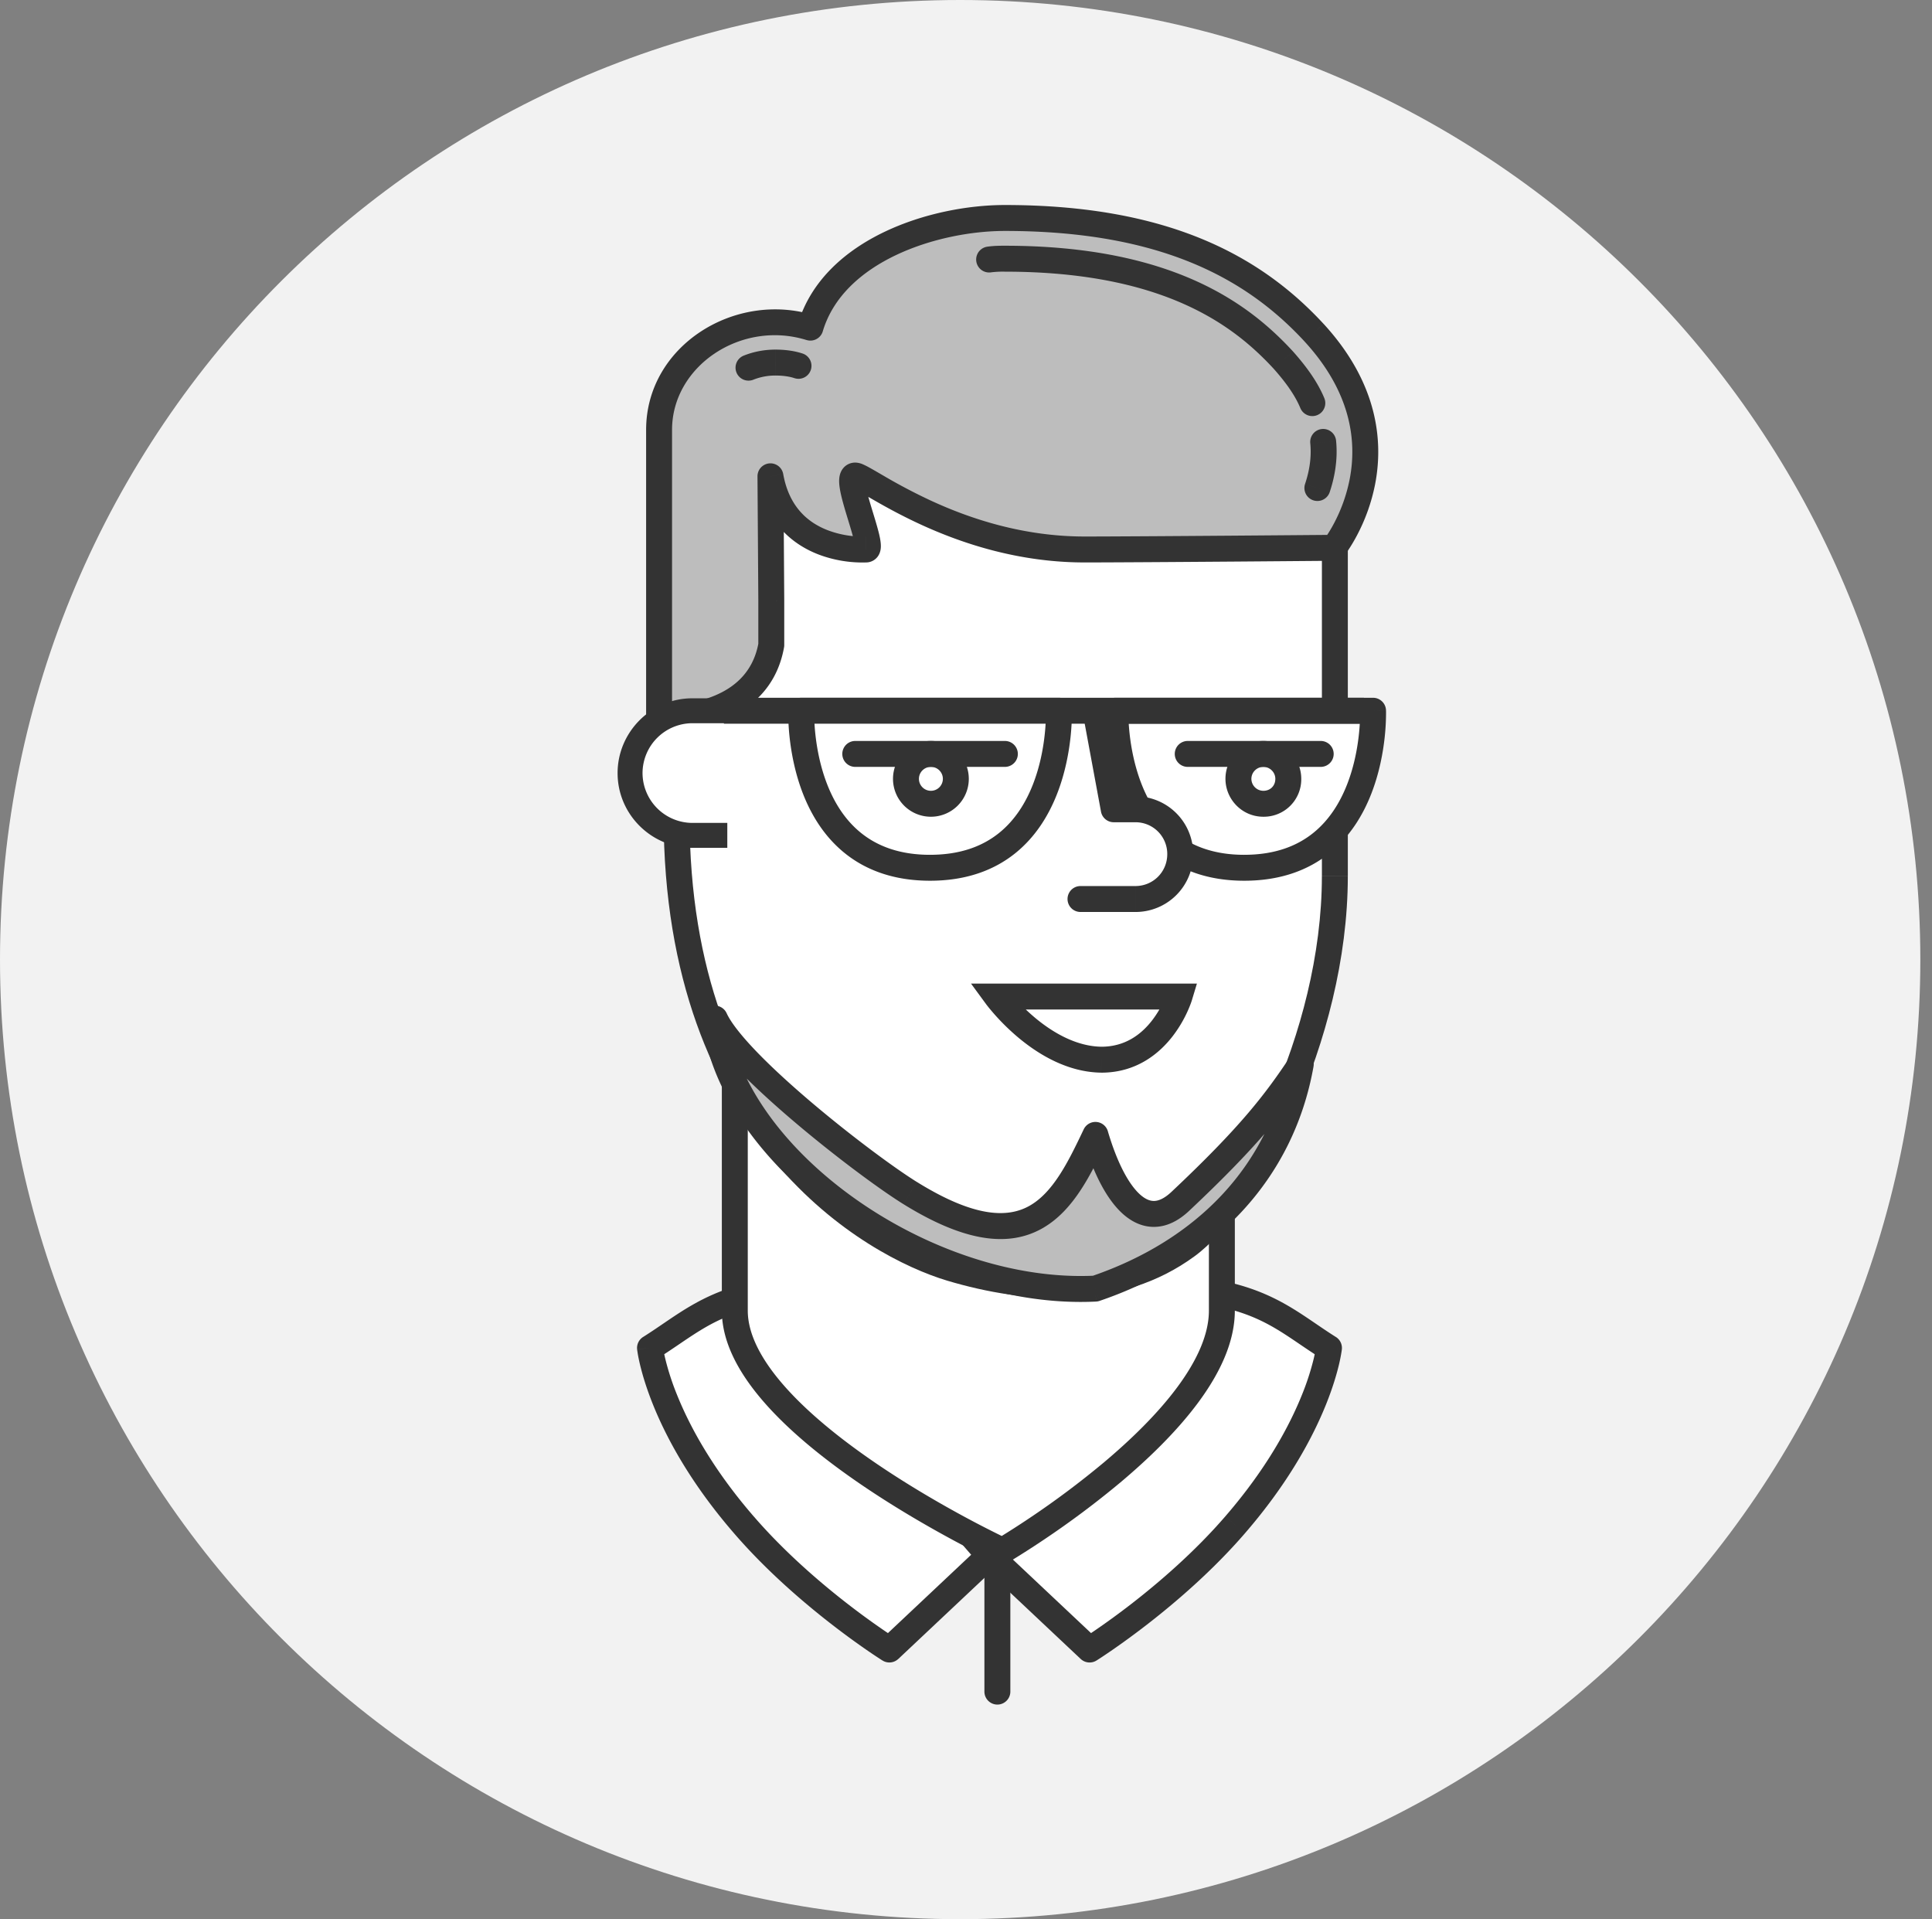 <svg width="149" height="148" viewBox="0 0 149 148" version="1.1" xmlns="http://www.w3.org/2000/svg" xmlns:xlink="http://www.w3.org/1999/xlink"><rect x="0" y="0" width="149" height="148" fill="#808080" stroke="none"/><title>mal</title><desc>Created using Figma</desc><use xlink:href="#a" fill="#F2F2F2"/><use xlink:href="#b" transform="translate(76.92 120.2)" fill="#333"/><g transform="translate(50.13 99.72)"><use xlink:href="#c" fill="#FFF"/><use xlink:href="#d" fill="#333"/></g><g transform="translate(76.34 99.72)"><use xlink:href="#e" fill="#FFF"/><use xlink:href="#f" fill="#333"/></g><g transform="translate(56.67 62.5)"><use xlink:href="#g" fill="#FFF"/><use xlink:href="#h" fill="#333"/></g><g transform="translate(52.18 33.54)"><use xlink:href="#i" fill="#FFF"/><use xlink:href="#j" fill="#333"/></g><g transform="translate(50.83 16.81)"><use xlink:href="#k" fill="#BDBDBD"/><use xlink:href="#l" fill="#333"/></g><use xlink:href="#m" transform="translate(48.59 54.81)" fill="#FFF"/><use xlink:href="#n" transform="translate(47.63 53.85)" fill="#333"/><g transform="translate(76.86 76.85)"><use xlink:href="#o" fill="#FFF"/><use xlink:href="#p" fill="#333"/></g><g transform="translate(55.13 78.55)"><use xlink:href="#q" fill="#BDBDBD"/><use xlink:href="#r" fill="#333"/></g><g transform="translate(86.02 54.81)"><use xlink:href="#s" fill="#FFF"/><use xlink:href="#t" fill="#333"/></g><g transform="translate(55.83 54.81)"><use xlink:href="#u" fill="#FFF"/><use xlink:href="#v" fill="#333"/></g><g transform="translate(95.51 58.14)"><use xlink:href="#w" fill="#FFF"/><use xlink:href="#x" fill="#333"/></g><use xlink:href="#y" transform="translate(91.6 58.14)" fill="#333"/><g transform="translate(61.79 54.81)"><use xlink:href="#z" fill="#FFF"/><use xlink:href="#A" fill="#333"/></g><g transform="translate(83.33 55.49)"><use xlink:href="#B" fill="#FFF"/><use xlink:href="#C" fill="#333"/></g><g transform="translate(69.87 58.14)"><use xlink:href="#D" fill="#FFF"/><use xlink:href="#E" fill="#333"/></g><use xlink:href="#F" transform="translate(65.96 58.14)" fill="#333"/><g transform="translate(101.6 34.11)"><use xlink:href="#G" fill="#FFF"/><use xlink:href="#H" fill="#333"/></g><use xlink:href="#I" transform="translate(76.28 19.95)" fill="#333"/><g transform="translate(57.75 27.96)"><use xlink:href="#J" fill="#FFF"/><use xlink:href="#K" fill="#333"/></g><defs><path id="a" d="M148.1 74c0 40.869-33.153 74-74.05 74S0 114.869 0 74C0 33.13 33.153 0 74.05 0s74.05 33.13 74.05 74z"/><path id="b" d="M1 0a1 1 0 1 0-2 0h2zm-2 10.251a1 1 0 1 0 2 0h-2zM-1 0v10.251h2V0h-2z"/><path id="c" d="M8.59 0C4.422.833 2.755 2.499 0 4.229c0 0 .641 6.022 7.243 13.646 4.872 5.638 11.218 9.61 11.218 9.61l7.692-7.24L8.589 0z"/><path id="d" d="M8.59 0l.755-.655a1 1 0 0 0-.952-.326L8.59 0zM0 4.229l-.532-.847a1 1 0 0 0-.462.952L0 4.23zm7.243 13.646L8 17.221l-.757.654zm11.218 9.61l-.53.848a1 1 0 0 0 1.215-.12l-.685-.727zm7.692-7.24l.685.73a1 1 0 0 0 .07-1.384l-.755.655zM8.393-.98c-4.4.88-6.292 2.71-8.925 4.363L.532 5.076C3.412 3.268 4.853 1.766 8.785.98L8.393-.981zM0 4.23l-.994.106v.004a1.834 1.834 0 0 0 .012.095l.036.235c.034.2.09.488.177.852.174.728.475 1.766.987 3.044 1.024 2.556 2.892 6.065 6.27 9.965l1.511-1.31c-3.225-3.723-4.979-7.038-5.925-9.4a19.967 19.967 0 0 1-.898-2.764A11.183 11.183 0 0 1 1 4.162a2.49 2.49 0 0 1-.005-.037L.994 4.12v.001c0 .001 0 .002-.994.108zm6.487 14.3c2.495 2.888 5.355 5.336 7.58 7.057a60.731 60.731 0 0 0 2.76 2.016 43.655 43.655 0 0 0 1.023.68l.058.037.016.01.004.003h.001v.001l.532-.847.53-.848-.002-.002-.012-.007a36.314 36.314 0 0 1-.251-.162 41.211 41.211 0 0 1-.767-.515 58.686 58.686 0 0 1-2.668-1.948C13.125 22.329 10.377 19.972 8 17.22L6.487 18.53zm12.66 9.685l7.691-7.24-1.37-1.456-7.693 7.24 1.371 1.456zm7.761-8.623L9.345-.655 7.834.655l17.563 20.246 1.511-1.31z"/><path id="e" d="M17.563 0c4.167.833 5.834 2.499 8.59 4.229 0 0-.641 6.022-7.243 13.646-4.872 5.638-11.218 9.61-11.218 9.61L0 20.246 17.563 0z"/><path id="f" d="M17.563 0l.196-.98a1 1 0 0 0-.951.325l.755.655zm8.59 4.229l.994.105a1 1 0 0 0-.463-.952l-.531.847zM18.91 17.875l-.756-.654h-.001l.757.654zm-11.218 9.61l-.685.729a1 1 0 0 0 1.216.12l-.531-.848zM0 20.246l-.755-.654a1 1 0 0 0 .07 1.383L0 20.246zM17.367.982c3.932.786 5.374 2.287 8.254 4.095l1.063-1.694C24.052 1.73 22.16-.101 17.76-.981L17.367.981zm8.786 3.248a114.44 114.44 0 0 1-.994-.107V4.12l-.001.005-.005.037a11.213 11.213 0 0 1-.176.894 19.978 19.978 0 0 1-.898 2.765c-.947 2.36-2.7 5.676-5.925 9.4l1.511 1.309c3.378-3.9 5.245-7.409 6.27-9.965.512-1.278.813-2.316.987-3.044a13.149 13.149 0 0 0 .213-1.087 4.787 4.787 0 0 0 .01-.088l.002-.007a.12.12 0 0 1 0-.002v-.002l-.994-.106zm-8 12.992c-2.377 2.751-5.125 5.108-7.29 6.783a58.676 58.676 0 0 1-2.67 1.948 41.174 41.174 0 0 1-.967.645l-.05.032-.012.007-.002.002a458.487 458.487 0 0 1 1.06 1.695h.001l.002-.001.004-.003a1.45 1.45 0 0 0 .074-.047l.218-.14c.19-.124.462-.306.804-.54a60.725 60.725 0 0 0 2.76-2.016c2.226-1.721 5.086-4.17 7.581-7.057l-1.513-1.308zm-9.776 9.537l-7.692-7.24-1.37 1.456 7.692 7.24 1.37-1.456zM.755 20.9L18.32.655l-1.511-1.31L-.755 19.59l1.51 1.31z"/><path id="g" d="M37.563 38.57c0 8.585-16.923 18.516-16.923 18.516S0 47.476 0 38.57V0h37.563v38.57z"/><path id="h" d="M20.64 57.086l-.422.906a1 1 0 0 0 .928-.044l-.506-.862zM0 0v-1a1 1 0 0 0-1 1h1zm37.563 0v1a1 1 0 0 0 1-1h-1zm-1 38.57c0 1.831-.913 3.85-2.448 5.919-1.522 2.051-3.572 4.04-5.657 5.793a67.813 67.813 0 0 1-5.731 4.288 66.691 66.691 0 0 1-2.414 1.546 26.416 26.416 0 0 1-.17.102l-.007.004-.002.001.506.863.507.862.004-.002.01-.007.04-.023a30.909 30.909 0 0 0 .695-.425 68.714 68.714 0 0 0 1.946-1.26 69.808 69.808 0 0 0 5.903-4.418c2.146-1.804 4.325-3.907 5.976-6.132 1.639-2.208 2.842-4.65 2.842-7.111h-2zM20.64 57.086l.422-.907-.002-.001-.01-.005-.042-.02-.167-.079a81.08 81.08 0 0 1-2.953-1.51c-1.915-1.03-4.463-2.491-7.005-4.223-2.549-1.737-5.055-3.721-6.914-5.79C2.088 42.459 1 40.423 1 38.57h-2c0 2.6 1.492 5.105 3.481 7.318 2.011 2.239 4.665 4.327 7.276 6.106 2.618 1.783 5.23 3.281 7.185 4.332a83.088 83.088 0 0 0 3.034 1.551 34.624 34.624 0 0 0 .225.107l.012.006c.002 0 .003.001.003.002h.002l.422-.906zM1 38.57v-.053-.053-.053-.054-.054-.055-.055-.056-.056-.056-.057-.058-.058-.058-.06-.059-.06-.06-.06-.06-.062-.062-.063-.062-.063-.064-.064-.064-.065-.065-.066-.066-.066-.067-.068-.067-.068-.069-.068-.07-.07-.07-.07-.07-.071-.072-.072-.072-.072-.073-.074-.073-.074-.075-.074-.075-.076-.076-.076-.076-.077-.077-.078-.078-.078-.078-.079-.079-.08-.08-.08-.08-.08-.081-.082-.081-.082-.082-.083-.083-.083-.083-.084-.084-.084-.085-.085-.085-.085-.086-.086-.086-.087-.086-.087-.088-.087-.088-.088-.088-.089-.089-.089-.089-.09-.09-.09-.09-.09-.09-.092-.09-.092-.092-.092-.092-.092-.092-.093-.093-.093-.093-.094-.093-.094-.094-.094-.095-.095-.094-.095-.095-.096-.095-.096-.096-.096-.096-.097-.096-.097-.097-.097-.097-.097-.098-.097-.098-.098-.098-.098-.098-.099-.098-.099-.099-.099-.099-.099-.1-.099-.1-.099-.1-.1-.1-.1-.1-.1-.1-.1-.1-.101-.101-.101-.1-.102-.1-.102-.101-.101-.102-.1-.102-.102-.101-.102-.101-.102-.102-.102-.102-.102-.101-.102-.102-.102-.102-.103-.102-.102-.102-.102-.102-.103-.102-.102-.102-.102-.103-.102-.102-.102-.103-.102-.102-.102-.103-.102-.102-.102-.102-.102-.102-.103-.101-.102-.102-.102-.102-.102-.102-.101-.102-.102-.101-.102-.101-.102-.101-.101-.101-.102-.1-.102-.1-.101-.101-.1-.101-.1-.101-.1-.1-.1-.1-.1-.1-.1-.1-.1-.099-.099-.099-.099-.099-.099-.098-.099-.098-.098-.098-.098-.098-.098-.097-.098-.097-.097-.097-.097-.097-.096-.096-.096-.096-.096-.096-.095-.095-.096-.095-.094-.095-.094-.094-.094-.094-.094-.093-.093-.093-.093-.092-.093-.092-.092-.092-.091-.091-.091-.091-.09-.091-.09-.09-.09-.09-.089-.088-.09-.088-.088-.088-.087-.088-.087-.087-.087-.086-.086-.086-.085-.086-.085-.084-.085V8.3v-.084-.083-.084-.083-.082V7.8v-.082-.082-.081-.081-.081-.08-.081-.08-.08-.079-.079-.079-.078-.078-.078-.077-.077-.077-.076-.076-.076-.075-.075-.074-.075-.073-.074-.073-.073-.072-.072-.072-.071-.071-.07-.071-.07-.07-.068-.069-.068-.068-.067-.067-.067-.066-.066-.066-.065-.064-.065-.063-.064-.063-.062-.062-.062-.061-.061-.06-.06-.06-.06-.058-.058-.058-.057-.057-.056-.056-.056-.055-.054-.054-.054-.053-.053-.052-.052-.051-.05-.051-.05-.05-.048-.048-.048-.048-.047-.046-.046-.045-.045-.044-.044-.043-.043-.042-.042-.041-.041-.04-.04-.039-.039-.038-.037-.037-.036-.036-.036V1 .964.931.898.865.833.802.77.74.71.68.654.625.598.57.545.519.494.47.446.422.4.378.356v-.02-.021-.02-.019-.018V.24.223.206.19.175.16.146.133.12.108.096v-.01-.01-.01-.01-.008-.007-.007-.007-.005-.005-.005-.004-.003-.002-.002L0 0h-1V38.57h2zM0 1h37.563v-2H0v2zm38.563-1h-2V38.57h2v-.05-.052-.051-.053-.053-.053-.054-.054-.055-.055-.056-.056-.056-.058-.057-.058-.058-.06-.058-.06-.06-.061-.061-.062-.062-.062-.063-.063-.063-.065-.064-.065-.065-.066-.066-.067-.066-.068-.067-.069-.068-.069-.07-.069-.07-.07-.071-.072-.071-.072-.072-.073-.073-.074-.074-.074-.074-.075-.075-.076-.076-.076-.077-.077-.077-.078-.078-.078-.079-.079-.08-.079-.08-.08-.08-.082-.08-.082-.082-.082-.083-.083-.083-.083-.084-.084-.084-.084-.085-.085-.086-.085-.086-.086-.087-.087-.086-.088-.087-.088-.088-.088-.09-.088-.089-.09-.089-.09-.09-.09-.09-.091-.091-.091-.092-.091-.092-.092-.093-.092-.093-.093-.093-.093-.094-.094-.094-.094-.094-.095-.094-.095-.095-.096-.095-.096-.096-.096-.096-.096-.097-.096-.097-.097-.097-.097-.098-.098-.097-.098-.098-.098-.099-.098-.099-.098-.1-.098-.1-.099-.099-.1-.099-.1-.1-.1-.1-.1-.1-.1-.1-.101-.1-.101-.101-.101-.101-.101-.101-.101-.102-.101-.101-.102-.101-.102-.102-.102-.101-.102-.102-.102-.102-.102-.102-.102-.102-.103-.102-.102-.102-.103-.102-.102-.103-.102-.103-.102-.102-.103-.102-.103-.102-.103-.102-.103-.102-.103-.102-.102-.103-.102-.103-.102-.102-.103-.102-.102-.102-.102-.102-.103-.102-.102-.102-.101-.102-.102-.102-.101-.102-.101-.102-.101-.102-.1-.102-.101-.101-.101-.1-.102-.1-.1-.101-.1-.1-.101-.1-.1-.1-.1-.1-.099-.1-.099-.099-.099-.099-.098-.1-.098-.098-.098-.098-.098-.098-.098-.097-.098-.097-.097-.097-.097-.096-.097-.096-.096-.096-.096-.095-.095-.096-.095-.095-.094-.095-.094-.094-.094-.093-.094-.093-.093-.093-.093-.092-.092-.092-.092-.091-.092-.09-.092-.09-.09-.09-.09-.09-.09-.09-.088-.089-.088-.088-.088-.088-.087-.087-.087-.087-.086-.086-.086-.086-.085-.085-.084-.085-.084-.084-.083-.083-.083-.083-.082-.082-.082-.081-.081-.081-.08-.08-.08-.08-.08-.078-.078-.079-.077-.078-.077-.077-.076-.076-.076-.076-.075-.074-.075-.074-.073-.074-.072-.073-.072-.072-.071-.071-.071-.07-.07-.07-.069-.069-.068-.068-.067-.067-.067-.066-.066-.066-.065-.065-.064-.064-.063-.063-.063-.062-.061-.062-.06-.061-.06-.06-.059-.058-.058V3.1v-.057-.057-.056-.056-.056-.055-.054-.054V2.6v-.053-.053-.052-.051-.051-.051-.05-.05-.05-.048-.048-.048-.047-.047-.046-.046-.045-.045-.044-.043-.043-.043-.042-.042-.04-.041-.04-.04-.038-.039-.037-.038-.036-.037-.035-.035-.035-.034-.033-.033V.84.808v-.03-.031-.03-.03V.66.63.603.576.549.523.498.474.449.426.403.381.359.34.317v-.02-.02V.26.242.225.208.192.176.162.147.134.12.109.097v-.01-.011-.01-.009-.008V.04.034.027.022.017.012.01.005.003.001l-2-.001h2z"/><path id="i" d="M0 0v29.408c0 24.666 15.192 33.06 21.153 34.853 6.025 1.794 12.884 2.179 18.204-1.73 4.551-3.331 11.41-16.017 11.41-28.51V0H0z"/><path id="j" d="M21.153 64.261l-.288.958h.003l.285-.957zm18.204-1.73l-.59-.806h-.002l.592.807zM50.767 0h1v-1h-1v1zM-1 0v29.408h2V0h-2zm0 29.408c0 25.203 15.58 33.92 21.865 35.811l.576-1.915C15.804 61.607 1 53.538 1 29.408h-2zM20.868 65.22c6.136 1.827 13.384 2.303 19.081-1.883l-1.184-1.611c-4.943 3.63-11.413 3.338-17.327 1.577l-.57 1.917zm19.08-1.881c2.486-1.82 5.427-6.016 7.735-11.222 2.325-5.244 4.084-11.678 4.084-18.096h-2c0 6.075-1.67 12.23-3.912 17.285-2.259 5.094-5.024 8.907-7.088 10.419l1.181 1.614zm11.82-29.318V0h-2v34.02h2zM50.767-1H0v2h50.767v-2z"/><path id="k" d="M8.59 19.925c1.09 6.087 7.37 5.639 7.37 5.639.77 0-1.858-5.703-.832-5.703.769 0 7.82 5.703 17.691 5.703 4.167 0 19.23-.128 19.23-.128s6.346-8.01-1.538-16.594C45.895 3.844 39.037 0 26.666 0c-5.385 0-13.205 2.435-15 8.457C6.09 6.727 0 10.635 0 16.337V38.57s7.564.448 8.653-5.638V29.535l-.064-9.61z"/><path id="l" d="M8.59 19.925l.984-.176a1 1 0 0 0-1.985.183l1-.006zm7.37 5.639v-1c-.023 0-.047 0-.07.002l.07.998zm36.09-.128l.008 1a1 1 0 0 0 .775-.38l-.784-.62zM50.51 8.841l.737-.677-.002-.002-.734.679zm-38.844-.385l-.296.955a1 1 0 0 0 1.255-.67l-.959-.285zM0 38.57h-1a1 1 0 0 0 .94.998L0 38.57zm8.653-5.638l.985.176a.998.998 0 0 0 .015-.176h-1zm0-3.396h1v-.007l-1 .007zm-1.048-9.434c.619 3.457 2.758 5.113 4.723 5.86a9.592 9.592 0 0 0 3.67.601l.022-.001h.011l-.07-.998-.07-.998h.001s.001 0 0 0h-.005l-.036.002a7.206 7.206 0 0 1-.802-.026 7.596 7.596 0 0 1-2.01-.45c-1.448-.55-2.995-1.713-3.465-4.343l-1.969.353zm8.356 6.462a1.117 1.117 0 0 0 .98-.578c.141-.254.16-.51.163-.643.006-.29-.055-.617-.118-.893-.133-.579-.372-1.34-.581-2.028-.22-.726-.408-1.376-.486-1.836-.042-.248-.03-.327-.034-.304-.003.016-.028.159-.163.31a.808.808 0 0 1-.594.27v-2c-.326 0-.656.127-.898.398-.209.234-.283.5-.314.671-.06.335-.017.702.031.988.103.609.332 1.384.544 2.084.224.738.433 1.402.545 1.892.027.118.045.214.056.289.012.079.012.112.012.11 0-.001 0-.027.009-.068a.74.74 0 0 1 .08-.213.884.884 0 0 1 .768-.45v2zm-.833-5.703c-.181 0-.28-.06-.181-.018.054.024.143.068.278.141.27.148.627.359 1.102.634.933.54 2.226 1.27 3.814 2.003 3.174 1.462 7.55 2.943 12.678 2.943v-2c-4.744 0-8.828-1.371-11.84-2.76a43.363 43.363 0 0 1-3.65-1.917c-.448-.26-.846-.494-1.146-.658a5.636 5.636 0 0 0-.44-.22 1.574 1.574 0 0 0-.615-.148v2zm17.691 5.703c2.088 0 6.9-.032 11.185-.064a8731.94 8731.94 0 0 0 7.883-.063l.127-.001H52.057l-.008-1-.008-1h-.001H51.997l-.127.001-.485.004a8473.374 8473.374 0 0 1-7.396.059c-4.288.032-9.091.064-11.17.064v2zm19.23-1.128a79.178 79.178 0 0 0 .786.618l.002-.002.006-.008a4.028 4.028 0 0 0 .082-.11c.052-.07.125-.172.212-.302.174-.26.41-.636.663-1.112a14.37 14.37 0 0 0 1.418-3.97c.656-3.36.204-7.838-3.97-12.385l-1.474 1.353c3.71 4.039 4.026 7.857 3.481 10.648a12.372 12.372 0 0 1-1.22 3.414c-.218.409-.417.726-.56.938a6.878 6.878 0 0 1-.203.287c-.004.006-.006.01-.008.01v.001c.001-.001.001-.002.785.62zm-.804-17.273C46.421 2.94 39.285-1 26.665-1v2C38.79 1 45.37 4.75 49.777 9.52l1.47-1.357zM26.665-1c-2.822 0-6.273.634-9.276 2.068-3 1.432-5.674 3.725-6.681 7.104l1.916.57c.788-2.643 2.922-4.578 5.626-5.87C20.953 1.584 24.104 1 26.666 1v-2zM11.964 7.502C5.849 5.606-1 9.854-1 16.338h2c0-4.92 5.33-8.49 10.37-6.926l.593-1.91zM-1 16.338V25.37h2v-.024-.024-.024-.024-.023-.024-.023-.023-.023-.022-.023-.022-.022-.022-.022-.021-.022-.02-.022-.02-.021-.021-.02-.02-.02-.02-.02-.02-.019-.02-.018-.02-.018-.018-.019-.018-.018-.018-.018-.017-.018-.017-.017-.017-.017-.017-.016-.017-.016-.016-.016-.016-.016-.015-.016-.015-.015-.015-.015-.015-.015-.014-.015-.014-.014-.014-.014-.014-.013-.014-.013-.013-.013-.013-.013-.013-.013-.012-.013-.012-.012-.012-.012-.012-.012-.011-.012-.011-.011-.011-.012-.01-.012-.01-.011-.01-.011-.01-.01-.01-.011-.01-.01-.01-.01-.01-.009-.01-.009-.009-.01-.008-.01-.008-.01-.008-.009-.008-.009-.008-.009-.008-.008-.008-.009-.008-.008-.008-.008-.007-.008-.008-.007-.008-.007-.008-.007-.007-.008-.007-.007-.007-.007-.007-.007-.006-.007-.007-.007-.006-.007-.007-.006-.007-.006-.006-.007-.006-.006-.007-.006-.006-.006-.006-.006-.006-.006-.006-.006-.006-.006-.006-.006-.006-.005-.006-.006-.006-.005-.006-.006-.005-.006-.005-.006-.006-.005-.006-.005-.006-.006-.005-.006-.005-.006-.005-.006-.005-.006-.005-.006-.005-.006V23v-.006-.005-.006-.006-.005-.006-.005-.006-.006-.005-.006-.006-.005-.006-.006-.005-.006-.006-.006-.005-.006-.006-.006-.006-.006-.006-.006-.006-.006-.006-.006-.007-.006-.006-.006-.007-.006-.007-.006-.007-.006-.007-.006-.007-.007-.007-.007-.006-.007-.007-.007-.008-.007-.007-.007-.008-.007-.007-.008-.007-.008-.008-.008-.007-.008-.008-.008-.008-.009-.008-.008-.009-.008-.009-.008-.009-.009-.009-.008-.01-.009-.009-.01-.008-.01-.01-.01-.009-.01-.01-.01-.01-.01-.01-.01-.01-.012-.01-.01-.012-.01-.012-.011-.011-.012-.011-.012-.011-.012-.012-.012-.012-.013-.012-.012-.013-.013-.013-.013-.013-.013-.013-.014-.013-.014-.014-.014-.014-.014-.015-.014-.015-.014-.015-.015-.015-.016-.015-.015-.016-.016-.016-.016-.016-.017-.016-.017-.017-.017-.017-.017-.018-.017-.018-.018-.018-.018-.019-.018-.019-.019-.019-.019-.02-.019-.02-.02-.02-.02-.02-.02-.02-.022-.02-.022-.021-.022-.021-.022-.022-.023-.022-.023-.022-.023-.023-.024-.023-.024-.024-.024-.024-.025-.024-.025-.025-.026-.025-.026-.025-.026-.027-.026-.027-.026-.027-.028-.027-.028-.028-.028-.028-.028-.03-.028-.03-.028-.03-.03-.03-.03-.03-.03-.032-.03-.032-.032-.031-.032-.032-.033-.033-.032-.034-.033-.033-.034-.034-.034-.035-.035-.035-.035-.035-.036-.036-.036-.037-.036-.037-.037-.038-.037-.038-.038-.039-.038-.04-.038-.04-.04-.04-.04-.04-.04-.042-.041-.041-.042-.042-.043-.042-.043-.043-.043-.044-.044-.044-.044-.045-.045-.045-.046-.046-.046-.046-.047-.047-.047-.048-.047-.048-.049-.048V17v-.049-.05-.049-.05-.05-.051-.051-.051-.052-.052-.052-.053-.052h-2zm0 9.033v5.703h2V25.37h-2zm0 5.703v7.496h2v-7.496h-2zm1 7.496c-.06.998-.059.998-.058.998h.011l.023.002.077.003a12.78 12.78 0 0 0 1.219-.03 12.9 12.9 0 0 0 2.95-.557c2.229-.713 4.782-2.336 5.416-5.878l-1.969-.353c-.455 2.545-2.23 3.741-4.056 4.326-.916.293-1.813.417-2.487.466a10.79 10.79 0 0 1-1.008.027l-.05-.002h-.01L0 38.57zm9.653-5.638v-1.923h-2v1.923h2zm0-1.923v-.064h-2v.064h2zm0-.064v-1.41h-2v1.41h2zm0-1.416l-.064-9.61-2 .013.065 9.61 2-.013z"/><path id="m" d="M4.808 0A4.8 4.8 0 0 0 0 4.805 4.8 4.8 0 0 0 4.808 9.61H7.5V0H4.808z"/><path id="n" d="M8.461 11.533H5.77C2.629 11.533 0 8.97 0 5.766 0 2.626 2.564 0 5.769 0h2.692v1.922H5.77a3.856 3.856 0 0 0-3.846 3.844A3.856 3.856 0 0 0 5.769 9.61h2.692v1.923z"/><path id="o" d="M0 0h14.102s-1.474 4.87-6.025 4.87C3.526 4.804 0 0 0 0z"/><path id="p" d="M0 0v-1h-1.974L-.806.592 0 0zm14.102 0l.957.29.39-1.29h-1.347v1zM8.077 4.87l-.014 1h.014v-1zM0 1h14.102v-2H0v2zm14.102-1a126.911 126.911 0 0 1-.957-.289 6.891 6.891 0 0 1-.253.633 7.756 7.756 0 0 1-.888 1.48C11.184 2.89 9.94 3.87 8.077 3.87v2c2.686 0 4.456-1.454 5.511-2.824a9.751 9.751 0 0 0 1.38-2.49 5.979 5.979 0 0 0 .09-.261V.292.29S15.06.29 14.103 0zM8.091 3.87c-1.938-.028-3.738-1.076-5.119-2.227A15.236 15.236 0 0 1 .941-.418a7.848 7.848 0 0 1-.135-.174L0 0a144.814 144.814 0 0 0-.805.593 1.115 1.115 0 0 0 .051.069l.134.17a17.234 17.234 0 0 0 2.312 2.347c1.519 1.267 3.757 2.653 6.37 2.69l.029-2z"/><path id="q" d="M29.351 20.823C16.341 21.463 1.282 10.892 0 0c1.602 3.524 11.576 11.291 15.063 13.454 9.295 5.767 11.854.641 14.288-4.484 1.413 4.805 3.793 7.714 6.545 5.125 5.448-5.125 7.367-7.688 9.29-10.571-1.484 8.363-7.371 14.415-15.835 17.299z"/><path id="r" d="M0 0l.91-.414a1 1 0 0 0-1.903.53L0 0zm29.351 20.823l.05.998c.092-.004.184-.022.273-.052l-.323-.946zm15.835-17.3l.985.176a1 1 0 0 0-1.817-.73l.832.555zm-9.29 10.572l.685.729-.685-.729zM29.351 8.97l.96-.282a1 1 0 0 0-1.863-.147l.903.429zm-14.287 4.484l-.528.85.527-.85zM-.993.117C-.306 5.955 4.027 11.542 9.7 15.552c5.693 4.024 12.926 6.603 19.7 6.27l-.098-1.998c-6.236.307-13.037-2.08-18.447-5.905C5.425 10.081 1.588 4.937.993-.117L-.993.117zm30.666 21.652c8.748-2.98 14.939-9.289 16.498-18.07l-1.97-.35c-1.41 7.946-6.993 13.74-15.172 16.527l.645 1.893zm14.681-18.8c-1.878 2.815-3.746 5.32-9.143 10.398l1.37 1.457c5.5-5.174 7.468-7.794 9.437-10.745l-1.664-1.11zm-9.143 10.398c-.573.538-1.014.688-1.326.696-.306.008-.667-.116-1.095-.5-.9-.812-1.785-2.514-2.48-4.875l-1.918.564c.718 2.444 1.73 4.599 3.06 5.796.688.62 1.526 1.039 2.485 1.014.953-.024 1.84-.482 2.644-1.238l-1.37-1.457zM28.448 8.54c-.613 1.29-1.202 2.51-1.886 3.555-.682 1.042-1.415 1.84-2.277 2.332-1.624.926-4.156.992-8.694-1.823l-1.055 1.7c4.757 2.95 8.151 3.337 10.74 1.86 1.243-.71 2.187-1.793 2.96-2.974.77-1.177 1.414-2.52 2.018-3.792l-1.806-.858zM15.59 12.605c-1.688-1.047-5.012-3.496-8.12-6.13-1.55-1.315-3.029-2.66-4.213-3.885C2.05 1.338 1.234.298.91-.414L-.91.414C-.433 1.464.6 2.716 1.82 3.979 3.066 5.27 4.599 6.662 6.178 8c3.152 2.671 6.558 5.188 8.358 6.304l1.055-1.7z"/><path id="s" d="M.002 0h19.87s.45 12.11-9.935 12.11C-.383 12.11.002 0 .002 0z"/><path id="t" d="M.002 0v-1a1 1 0 0 0-1 .968l1 .032zm19.87 0l1-.037a1 1 0 0 0-1-.963v1zM9.938 12.11v-1 1zM.002 1h19.87v-2H.003v2zm19.87-1l-.998.036v.022l.001.086a16.063 16.063 0 0 1-.09 1.642c-.113 1.08-.367 2.5-.917 3.904s-1.38 2.752-2.622 3.746c-1.228.983-2.922 1.673-5.309 1.673v2c2.806 0 4.95-.823 6.559-2.111 1.593-1.276 2.599-2.956 3.234-4.579.636-1.623.919-3.23 1.045-4.422a18.065 18.065 0 0 0 .1-1.87 8.181 8.181 0 0 0-.003-.158v-.004-.001l-1 .036zM9.938 11.11c-2.368 0-4.055-.69-5.28-1.673-1.24-.995-2.073-2.344-2.627-3.75-.554-1.405-.814-2.825-.933-3.905A16.195 16.195 0 0 1 1 .14a6.083 6.083 0 0 1 .001-.108L.001 0c-.999-.032-.999-.031-.999-.03a2.103 2.103 0 0 0 0 .047L-1 .133c0 .098 0 .24.006.416.01.354.037.854.103 1.453.131 1.19.42 2.797 1.06 4.42.64 1.621 1.647 3.3 3.236 4.575 1.605 1.287 3.741 2.112 6.532 2.112v-2z"/><path id="u" d="M0 0h49.357"/><path id="v" d="M0 1h5.961v-2H0v2zm5.961 0h20.576v-2H5.961v2zm20.576 0h5.898v-2h-5.898v2zm5.898 0h16.922v-2H32.435v2z"/><path id="w" d="M3.846 1.922c0 1.09-.833 1.922-1.923 1.922A1.928 1.928 0 0 1 0 1.922C0 .832.897 0 1.923 0s1.923.833 1.923 1.922z"/><path id="x" d="M2.846 1.922c0 .537-.385.922-.923.922v2a2.888 2.888 0 0 0 2.923-2.922h-2zm-.923.922A.928.928 0 0 1 1 1.922h-2C-1 3.478.26 4.844 1.923 4.844v-2zM1 1.922C1 1.407 1.427 1 1.923 1v-2C.367-1-1 .259-1 1.922h2zM1.923 1c.496 0 .923.407.923.922h2C4.846.26 3.479-1 1.923-1v2z"/><path id="y" d="M0-1a1 1 0 1 0 0 2v-2zm10.256 2a1 1 0 1 0 0-2v2zM0 1h10.256v-2H0v2z"/><path id="z" d="M.003 0h19.87s.45 12.11-9.935 12.11C-.446 12.11.003 0 .003 0z"/><path id="A" d="M.003 0v-1a1 1 0 0 0-1 .963l1 .037zm19.87 0l1-.037a1 1 0 0 0-1-.963v1zM9.939 12.11v-1 1zM.003 1h19.87v-2H.004v2zm19.87-1l-.998.036v.022l.001.086a16.11 16.11 0 0 1-.09 1.642c-.113 1.08-.367 2.5-.917 3.904s-1.38 2.752-2.622 3.746c-1.228.983-2.922 1.673-5.309 1.673v2c2.806 0 4.95-.823 6.559-2.111 1.593-1.276 2.599-2.956 3.234-4.579.636-1.623.919-3.23 1.045-4.422a18.065 18.065 0 0 0 .1-1.87 8.181 8.181 0 0 0-.003-.158v-.004-.001l-1 .036zM9.939 11.11c-2.386 0-4.08-.69-5.308-1.674-1.243-.994-2.072-2.342-2.622-3.746-.55-1.405-.804-2.824-.919-3.903A16.076 16.076 0 0 1 1 .144 5.923 5.923 0 0 1 1.002.04V.036L.002 0c-.998-.037-.999-.037-.999-.036v.001a2.031 2.031 0 0 0 0 .047C-1 .039-1 .078-1 .128a18.07 18.07 0 0 0 .1 1.87c.127 1.19.41 2.798 1.045 4.421.636 1.623 1.641 3.303 3.235 4.579 1.609 1.288 3.753 2.111 6.558 2.111v-2z"/><path id="B" d="M0 13.839h4.23a3.446 3.446 0 0 0 3.462-3.46 3.446 3.446 0 0 0-3.461-3.46H2.564L1.282 0"/><path id="C" d="M0 12.839a1 1 0 1 0 0 2v-2zm2.564-5.92l-.983.183a1 1 0 0 0 .983.817v-1zM2.265-.182A1 1 0 0 0 .3.182l1.966-.364zM0 14.839h4.23v-2H0v2zm4.23 0a4.446 4.446 0 0 0 4.462-4.46h-2c0 1.37-1.09 2.46-2.461 2.46v2zm4.462-4.46a4.446 4.446 0 0 0-4.461-4.46v2a2.446 2.446 0 0 1 2.461 2.46h2zM4.231 5.92H2.564v2h1.667v-2zm-.684.818L2.265-.183.3.183l1.282 6.92 1.966-.365z"/><path id="D" d="M1.923 3.844a1.923 1.923 0 1 0 0-3.845 1.923 1.923 0 0 0 0 3.845z"/><path id="E" d="M2.846 1.922a.923.923 0 0 1-.923.922v2a2.923 2.923 0 0 0 2.923-2.922h-2zm-.923.922A.923.923 0 0 1 1 1.922h-2a2.923 2.923 0 0 0 2.923 2.922v-2zM1 1.922C1 1.413 1.413 1 1.923 1v-2A2.923 2.923 0 0 0-1 1.922h2zM1.923 1c.51 0 .923.413.923.922h2A2.923 2.923 0 0 0 1.923-1v2z"/><path id="F" d="M0-1a1 1 0 1 0 0 2v-2zm11.538 2a1 1 0 1 0 0-2v2zM0 1h11.538v-2H0v2z"/><path id="G" d="M.449 0C.577 1.345.32 2.563 0 3.524L.449 0z"/><path id="H" d="M1.444-.095a1 1 0 1 0-1.99.19l1.99-.19zM-.949 3.207A1 1 0 1 0 .95 3.84L-.95 3.207zM-.547.095c.111 1.164-.11 2.236-.402 3.112L.95 3.84c.348-1.045.64-2.408.495-3.935l-1.99.19z"/><path id="I" d="M-.141-.926a1 1 0 0 0 .282 1.98L-.14-.926zM22.69 7.816l.748-.664-.013-.014-.735.678zm1.32 3.713a1 1 0 0 0 1.849-.762l-1.85.762zM.14 1.054A7.23 7.23 0 0 1 1.218 1v-2c-.382 0-.832-.001-1.36.074l.283 1.98zM1.218 1c6.291 0 10.745 1.1 13.976 2.57 3.226 1.466 5.285 3.325 6.763 4.925l1.469-1.357c-1.6-1.732-3.867-3.781-7.404-5.39C12.491.144 7.747-1 1.218-1v2zm20.726 7.481c.99 1.114 1.678 2.106 2.066 3.048l1.85-.762c-.51-1.236-1.36-2.422-2.421-3.615L21.944 8.48z"/><path id="J" d="M0 .384A5.555 5.555 0 0 1 2.051 0c.577 0 1.218.064 1.795.256"/><path id="K" d="M-.371-.544A1 1 0 1 0 .37 1.313L-.37-.544zm3.9 1.749a1 1 0 0 0 .633-1.897L3.53 1.205zm-3.158.108A4.555 4.555 0 0 1 2.051 1v-2C1.228-1 .396-.85-.37-.544L.37 1.313zM2.051 1c.514 0 1.039.058 1.479.205l.632-1.897C3.448-.93 2.692-1 2.052-1v2z"/></defs></svg>